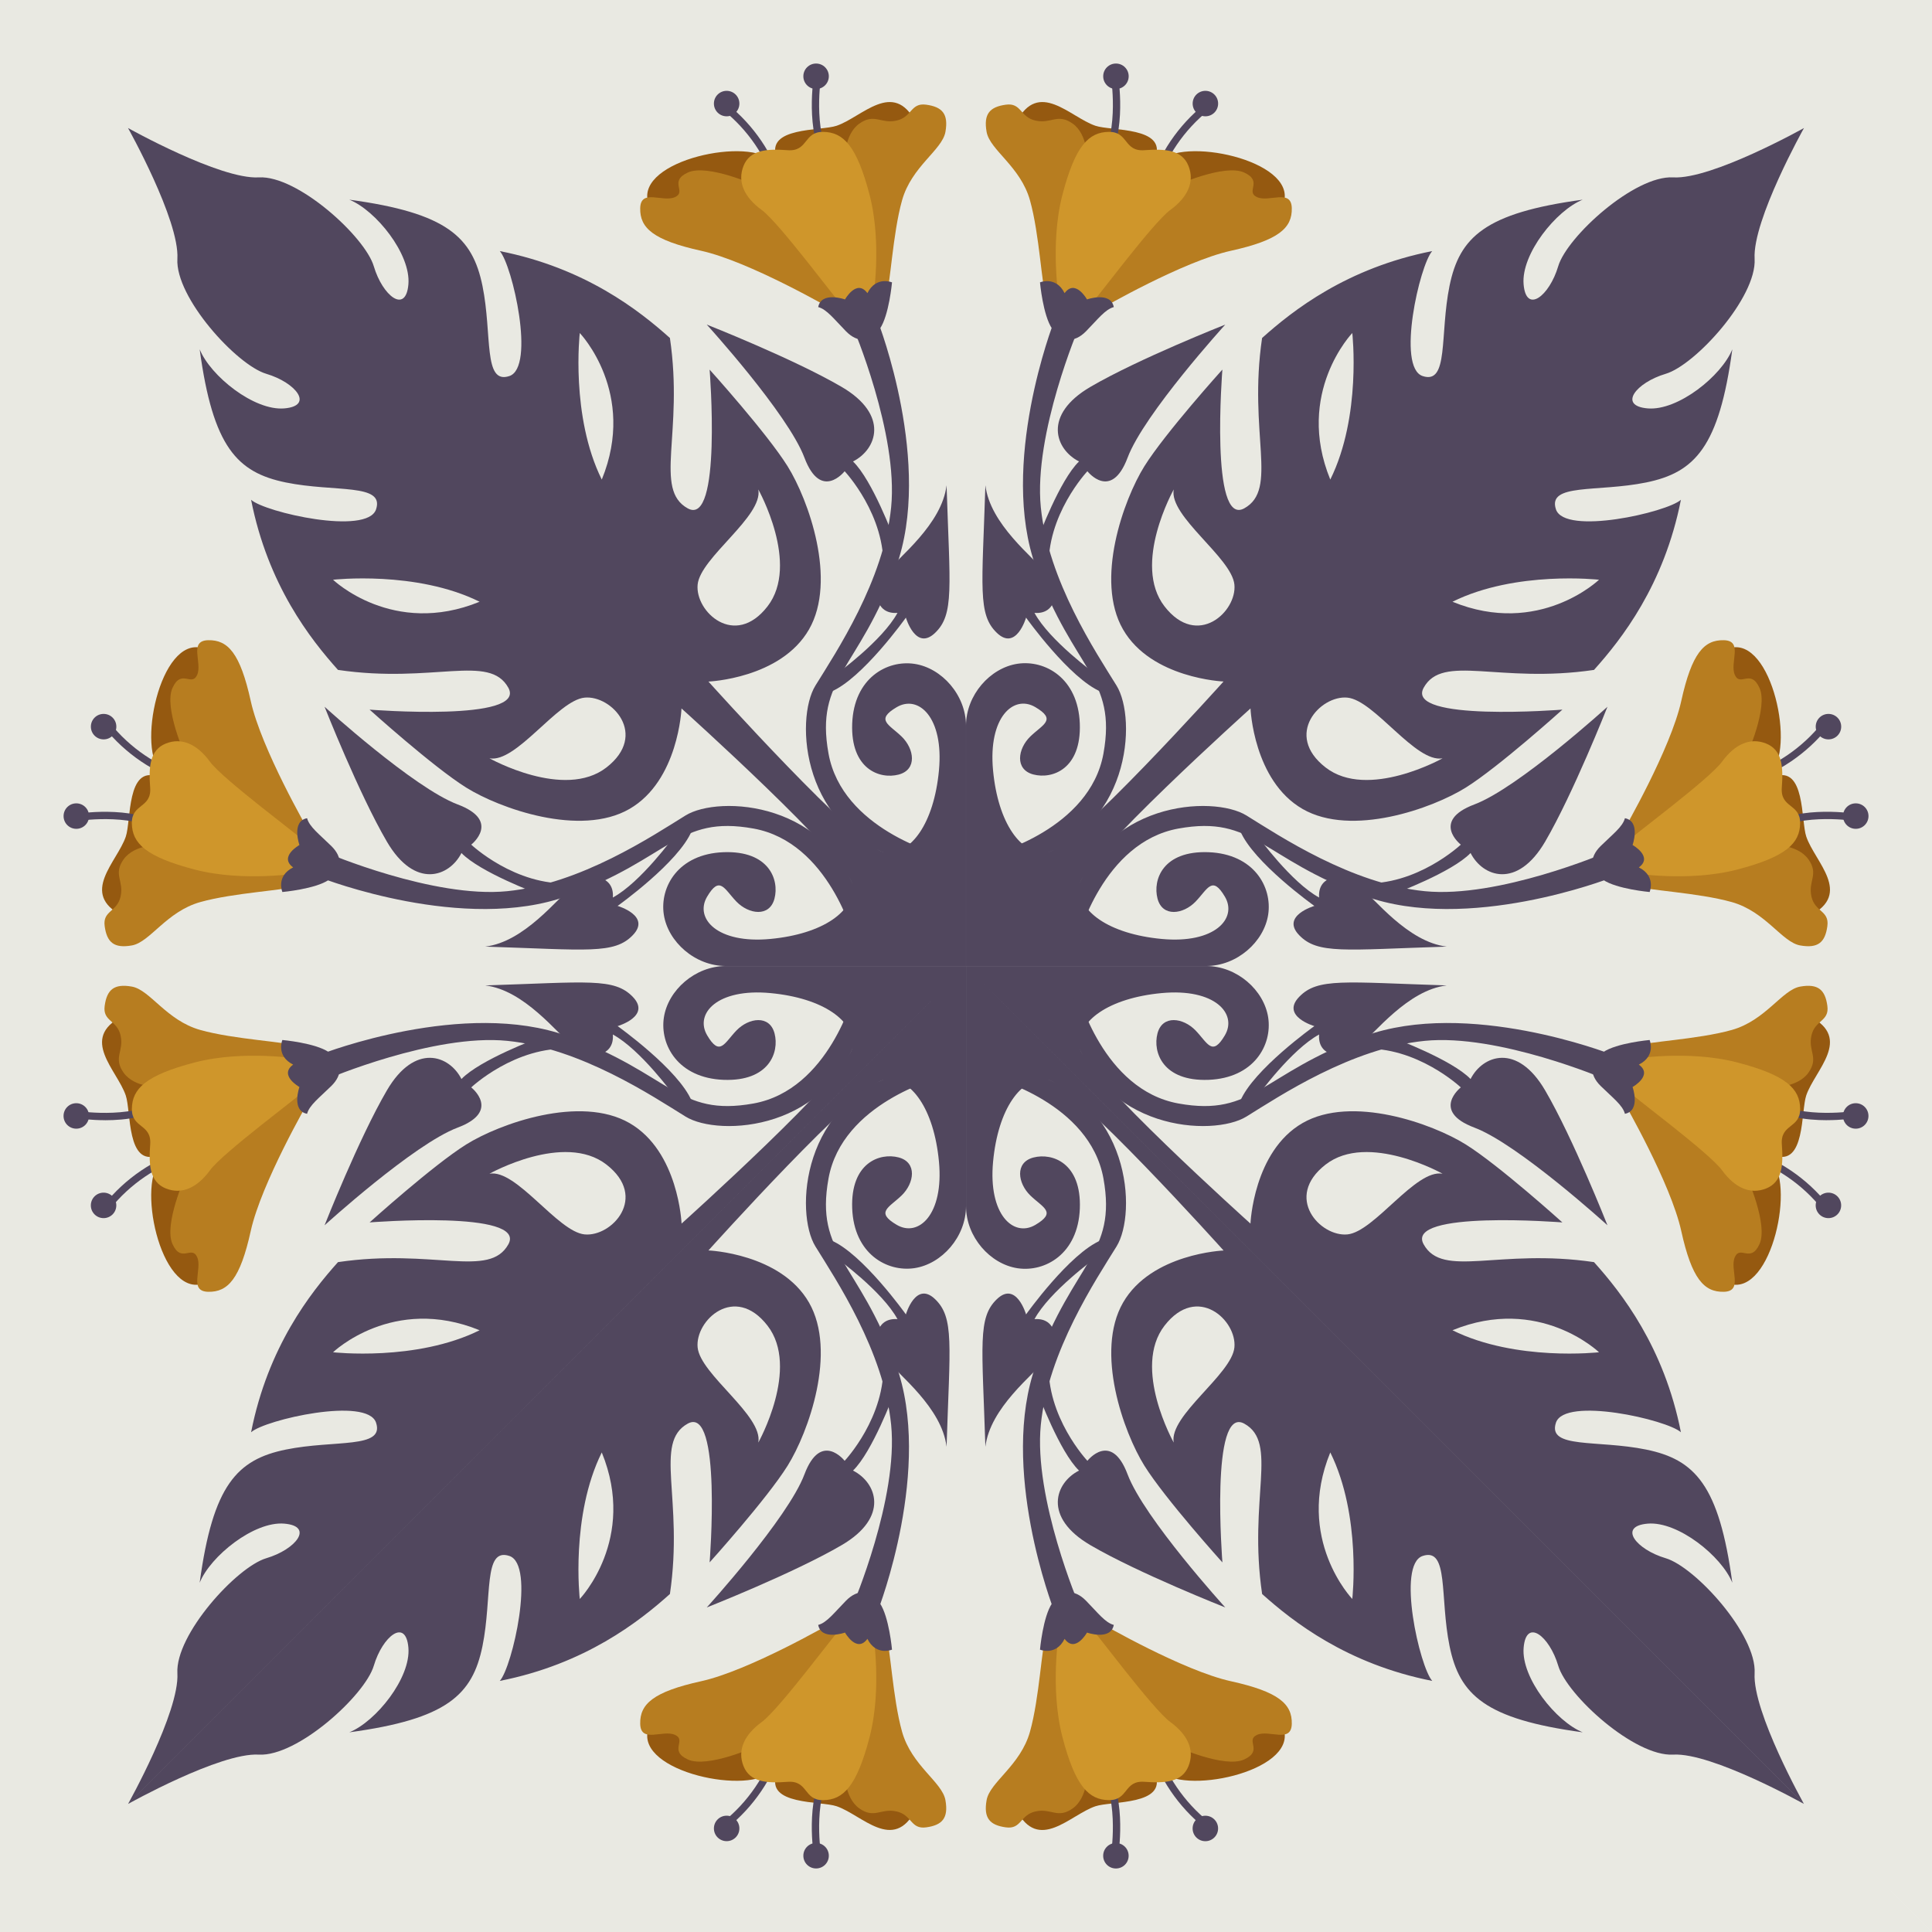 <?xml version="1.0" encoding="UTF-8"?><svg id="Layer_2" xmlns="http://www.w3.org/2000/svg" viewBox="0 0 540 540"><defs><style>.cls-1{fill:#e9e9e2;}.cls-2{fill:#b77d20;}.cls-3{fill:#cf962b;}.cls-4{fill:#955910;}.cls-5{fill:#51475e;}</style></defs><g id="OBJECTS"><g id="g26068"><g id="path26034"><path class="cls-1" d="M270,270.01L540,0H270s0,270.01,0,270.01Zm0,0L540,0V270s-270.01,0-270.01,0Zm0,0L0,0V270s270,0,270,0Zm0,0L0,0H270s0,270.01,0,270.01Zm0,0L0,540H270s0-270,0-270Zm0,0L0,540V270s270,0,270,0Zm0,0l270.01,270V270s-270.01,0-270.01,0Zm0,0l270,270H270s0-270,0-270Z"/></g><g id="path26036"><path class="cls-5" d="M270,270L504.22,35.78s-25.74,14.42-36.54,13.8c-10.81-.63-29.71,16.57-32.16,24.85-2.45,8.27-8.97,13.44-9.67,5.01-.7-8.44,9.08-20.63,16.52-23.63-27.29,3.69-34.43,10.45-37.22,24.09-2.78,13.64-.15,27.65-7.51,25.21-7.36-2.44-.84-31.04,2.67-34.93-23.88,4.71-38.98,16.61-47.55,24.29-3.92,26.59,4.65,42.28-4.98,47.61s-6.12-38.78-6.12-38.78c0,0-15.97,17.7-21.8,27.02-5.82,9.33-13.88,31.86-5.97,45.6s28.1,14.56,28.1,14.56c0,0-42.31,47.09-49.45,47.78-7.14,.69-13.59-8.14-14.98-22.97-1.39-14.83,5.75-21.22,11.8-17.66,6.04,3.56,2.2,4.78-1.36,8.2-3.55,3.43-4.43,9.26,.84,10.64,5.28,1.38,13.44-1.52,12.97-14.24-.48-12.72-9.74-17.86-17.4-16.71-7.66,1.15-14.41,8.74-14.41,17.34v67.12h0Zm0,0L504.22,35.78s-14.42,25.74-13.8,36.54c.63,10.81-16.57,29.71-24.85,32.16-8.27,2.45-13.44,8.97-5.01,9.67,8.44,.7,20.63-9.08,23.63-16.52-3.69,27.29-10.45,34.43-24.09,37.22-13.64,2.78-27.65,.15-25.21,7.51,2.44,7.36,31.04,.84,34.93-2.67-4.71,23.88-16.61,38.98-24.29,47.55-26.59,3.92-42.28-4.65-47.61,4.98-5.34,9.63,38.78,6.12,38.78,6.12,0,0-17.7,15.97-27.02,21.8-9.33,5.82-31.86,13.88-45.6,5.97-13.74-7.91-14.56-28.1-14.56-28.1,0,0-47.09,42.31-47.78,49.45s8.14,13.59,22.97,14.98,21.22-5.75,17.66-11.8c-3.56-6.04-4.78-2.2-8.2,1.36s-9.26,4.43-10.64-.84c-1.38-5.28,1.52-13.44,14.23-12.97,12.72,.48,17.86,9.74,16.71,17.4s-8.74,14.41-17.34,14.41h-67.12Zm0,0L35.78,35.78s14.42,25.74,13.8,36.54c-.63,10.81,16.57,29.71,24.85,32.16,8.27,2.45,13.44,8.97,5.01,9.67-8.44,.7-20.63-9.08-23.63-16.52,3.69,27.29,10.45,34.43,24.09,37.22s27.65,.15,25.21,7.51-31.04,.84-34.93-2.67c4.71,23.88,16.61,38.98,24.29,47.55,26.59,3.92,42.28-4.65,47.61,4.98,5.34,9.63-38.78,6.12-38.78,6.12,0,0,17.69,15.97,27.02,21.8,9.33,5.82,31.86,13.88,45.6,5.97,13.74-7.91,14.56-28.1,14.56-28.1,0,0,47.09,42.31,47.78,49.45,.69,7.14-8.14,13.59-22.97,14.98-14.83,1.39-21.22-5.75-17.66-11.8,3.56-6.04,4.78-2.2,8.2,1.36,3.43,3.55,9.26,4.43,10.64-.84s-1.52-13.44-14.23-12.97c-12.72,.48-17.86,9.74-16.71,17.4s8.74,14.41,17.34,14.41h67.12Zm0,0L35.78,35.78s25.74,14.42,36.54,13.8c10.81-.63,29.71,16.57,32.16,24.85,2.45,8.27,8.97,13.44,9.67,5.01,.7-8.44-9.08-20.63-16.52-23.63,27.29,3.69,34.43,10.45,37.22,24.09,2.78,13.64,.15,27.65,7.51,25.21,7.36-2.44,.84-31.04-2.67-34.93,23.88,4.71,38.98,16.61,47.55,24.29,3.92,26.59-4.65,42.28,4.98,47.62,9.63,5.34,6.12-38.78,6.12-38.78,0,0,15.97,17.69,21.8,27.02,5.82,9.33,13.88,31.86,5.97,45.61-7.91,13.74-28.1,14.56-28.1,14.56,0,0,42.31,47.09,49.45,47.78s13.59-8.14,14.98-22.97c1.39-14.83-5.75-21.22-11.8-17.66-6.04,3.56-2.2,4.78,1.36,8.21,3.55,3.43,4.43,9.26-.84,10.64-5.28,1.38-13.44-1.52-12.97-14.24,.48-12.72,9.74-17.86,17.4-16.71,7.66,1.15,14.41,8.74,14.41,17.34v67.12h0Zm0,0L35.78,504.22s25.74-14.42,36.54-13.8c10.81,.63,29.71-16.57,32.16-24.85,2.45-8.27,8.97-13.44,9.67-5.01s-9.08,20.63-16.52,23.63c27.29-3.69,34.43-10.45,37.22-24.09,2.78-13.64,.15-27.65,7.51-25.21,7.36,2.44,.84,31.04-2.67,34.93,23.88-4.71,38.98-16.61,47.55-24.29,3.92-26.59-4.65-42.28,4.98-47.62,9.63-5.34,6.12,38.78,6.12,38.78,0,0,15.97-17.69,21.8-27.02,5.82-9.33,13.88-31.86,5.97-45.61s-28.1-14.56-28.1-14.56c0,0,42.31-47.09,49.45-47.78,7.14-.69,13.59,8.14,14.98,22.97,1.39,14.83-5.75,21.22-11.8,17.66s-2.2-4.78,1.36-8.21c3.55-3.43,4.43-9.26-.84-10.64-5.28-1.38-13.44,1.52-12.97,14.24,.48,12.72,9.74,17.86,17.4,16.71,7.66-1.15,14.41-8.74,14.41-17.34v-67.12h0Zm0,0L35.78,504.23s14.42-25.74,13.8-36.54,16.57-29.71,24.85-32.16c8.27-2.45,13.44-8.97,5.01-9.67-8.44-.7-20.63,9.08-23.63,16.52,3.69-27.29,10.45-34.43,24.09-37.22,13.64-2.78,27.65-.15,25.21-7.51-2.44-7.36-31.04-.84-34.93,2.67,4.71-23.88,16.61-38.98,24.29-47.55,26.59-3.92,42.28,4.65,47.62-4.98,5.34-9.63-38.78-6.12-38.78-6.12,0,0,17.69-15.97,27.02-21.8,9.33-5.82,31.86-13.88,45.61-5.97,13.74,7.91,14.56,28.1,14.56,28.1,0,0,47.09-42.31,47.78-49.45,.69-7.14-8.14-13.59-22.97-14.98-14.83-1.39-21.22,5.75-17.66,11.8,3.56,6.04,4.78,2.2,8.2-1.36,3.43-3.55,9.26-4.43,10.64,.84,1.38,5.27-1.52,13.44-14.23,12.97-12.72-.48-17.86-9.74-16.71-17.4s8.74-14.41,17.34-14.41c34.7,0,67.12,0,67.12,0h0Zm0,0l234.22,234.23s-14.42-25.74-13.8-36.54c.63-10.81-16.57-29.71-24.85-32.16-8.27-2.45-13.44-8.97-5.01-9.67,8.44-.7,20.63,9.08,23.63,16.52-3.69-27.29-10.45-34.43-24.09-37.22s-27.65-.15-25.21-7.51,31.04-.84,34.93,2.67c-4.71-23.88-16.61-38.98-24.29-47.55-26.59-3.92-42.28,4.65-47.62-4.98-5.34-9.63,38.78-6.12,38.78-6.12,0,0-17.69-15.97-27.02-21.8-9.33-5.82-31.86-13.88-45.6-5.97-13.74,7.91-14.56,28.1-14.56,28.1,0,0-47.09-42.31-47.78-49.45-.69-7.14,8.14-13.59,22.97-14.98,14.83-1.39,21.22,5.75,17.66,11.8-3.56,6.04-4.78,2.2-8.2-1.36-3.43-3.55-9.26-4.43-10.64,.84-1.38,5.27,1.52,13.44,14.24,12.97,12.72-.48,17.86-9.74,16.71-17.4-1.15-7.66-8.74-14.41-17.34-14.41h-67.12Zm0,0l234.23,234.22s-25.74-14.42-36.54-13.8c-10.81,.63-29.71-16.57-32.16-24.85-2.45-8.27-8.97-13.44-9.67-5.01s9.08,20.63,16.52,23.63c-27.29-3.69-34.43-10.45-37.22-24.09-2.78-13.64-.15-27.65-7.51-25.21-7.36,2.44-.84,31.04,2.67,34.93-23.88-4.71-38.98-16.61-47.55-24.29-3.92-26.59,4.65-42.28-4.98-47.61-9.63-5.34-6.12,38.78-6.12,38.78,0,0-15.97-17.7-21.8-27.02-5.82-9.33-13.88-31.86-5.97-45.6,7.91-13.74,28.1-14.56,28.1-14.56,0,0-42.31-47.09-49.45-47.78-7.14-.69-13.59,8.14-14.98,22.97-1.39,14.83,5.75,21.22,11.8,17.66s2.2-4.78-1.36-8.2c-3.55-3.43-4.43-9.26,.84-10.64,5.27-1.38,13.44,1.52,12.97,14.24-.48,12.72-9.74,17.86-17.4,16.71-7.66-1.15-14.41-8.74-14.41-17.34v-67.12h0Z"/></g><g id="path26038"><path class="cls-1" d="M377.97,93.08s-16.07,16.73-6.15,40.96c8.79-17.73,6.15-40.96,6.15-40.96Zm68.96,68.96s-16.73,16.07-40.96,6.15c17.73-8.79,40.96-6.15,40.96-6.15Zm-353.84,0s16.73,16.07,40.96,6.15c-17.73-8.79-40.96-6.15-40.96-6.15Zm68.96-68.96s16.07,16.73,6.15,40.96c-8.79-17.73-6.15-40.96-6.15-40.96Zm0,353.84s16.07-16.73,6.15-40.96c-8.79,17.73-6.15,40.96-6.15,40.96Zm-68.96-68.96s16.73-16.07,40.96-6.15c-17.73,8.79-40.96,6.15-40.96,6.15Zm353.84,0s-16.73-16.07-40.96-6.15c17.73,8.79,40.96,6.15,40.96,6.15Zm-68.96,68.96s-16.07-16.73-6.15-40.96c8.79,17.73,6.15,40.96,6.15,40.96Z"/></g><g id="path26040"><path class="cls-5" d="M277.61,238.72s27-6.95,30.81-28.11c3.81-21.15-8.32-23.16-18.83-51.96-10.51-28.8,4.91-68.51,4.91-68.51l7.14,1.15s-12.78,29.92-10.73,50.48c2.05,20.56,15.42,40.56,21.17,49.86s4.07,40.96-24.84,48.7c-7.18,1.48-9.63-1.61-9.63-1.61h0Zm23.67,23.67s6.95-27,28.11-30.81c21.15-3.81,23.16,8.32,51.96,18.83,28.8,10.51,68.51-4.91,68.51-4.91l-1.15-7.14s-29.92,12.78-50.48,10.73c-20.56-2.05-40.56-15.42-49.86-21.17s-40.96-4.07-48.7,24.84c-1.48,7.18,1.61,9.63,1.61,9.63h0Zm-62.57,0s-6.95-27-28.11-30.81c-21.15-3.81-23.16,8.32-51.96,18.83-28.8,10.51-68.51-4.91-68.51-4.91l1.15-7.14s29.92,12.78,50.48,10.73c20.56-2.05,40.56-15.42,49.86-21.17s40.96-4.07,48.7,24.84c1.48,7.18-1.61,9.63-1.61,9.63h0Zm23.67-23.67s-27-6.95-30.81-28.11,8.32-23.16,18.83-51.96c10.51-28.8-4.91-68.51-4.91-68.51l-7.14,1.15s12.78,29.92,10.73,50.48c-2.05,20.56-15.42,40.56-21.17,49.86s-4.07,40.96,24.84,48.7c7.18,1.48,9.63-1.61,9.63-1.61h0Zm0,62.57s-27,6.95-30.81,28.11,8.32,23.16,18.83,51.96c10.51,28.8-4.91,68.51-4.91,68.51l-7.14-1.15s12.78-29.92,10.73-50.48c-2.05-20.56-15.42-40.56-21.17-49.86-5.75-9.29-4.07-40.96,24.84-48.7,7.18-1.48,9.63,1.61,9.63,1.61h0Zm-23.67-23.67s-6.95,27-28.11,30.81c-21.15,3.81-23.16-8.32-51.96-18.83-28.8-10.51-68.51,4.91-68.51,4.91l1.15,7.14s29.92-12.78,50.48-10.73c20.56,2.05,40.56,15.42,49.86,21.17,9.29,5.75,40.96,4.07,48.7-24.84,1.48-7.18-1.61-9.63-1.61-9.63h0Zm62.57,0s6.95,27,28.11,30.81c21.15,3.81,23.16-8.32,51.96-18.83,28.8-10.51,68.51,4.91,68.51,4.91l-1.15,7.14s-29.92-12.78-50.48-10.73c-20.56,2.05-40.56,15.42-49.86,21.17-9.29,5.75-40.96,4.07-48.7-24.84-1.48-7.18,1.61-9.63,1.61-9.63h0Zm-23.67,23.67s27,6.95,30.81,28.11c3.81,21.15-8.32,23.16-18.83,51.96-10.51,28.8,4.91,68.51,4.91,68.51l7.14-1.15s-12.78-29.92-10.73-50.48c2.05-20.56,15.42-40.56,21.17-49.86,5.75-9.29,4.07-40.96-24.84-48.7-7.18-1.48-9.63,1.61-9.63,1.61h0Z"/></g><g id="path26042"><path class="cls-5" d="M290.22,150.28s5.96-16.08,11.37-21.3c-6.66-3.38-10.21-13.02,3.19-20.85,13.39-7.83,37.69-17.41,37.69-17.41,0,0-22.69,24.93-27.3,37.19s-11.24,3.8-11.24,3.8c0,0-11.6,12.28-10.8,27.68-1.24-6.2-2.9-9.11-2.9-9.11Zm99.51,99.51s16.08-5.96,21.3-11.37c3.38,6.66,13.02,10.21,20.85-3.19s17.41-37.69,17.41-37.69c0,0-24.93,22.69-37.19,27.3-12.26,4.61-3.8,11.24-3.8,11.24,0,0-12.28,11.6-27.68,10.8,6.2,1.24,9.11,2.9,9.11,2.9Zm-239.45,0s-16.08-5.96-21.3-11.37c-3.38,6.66-13.02,10.21-20.85-3.19-7.83-13.39-17.41-37.69-17.41-37.69,0,0,24.93,22.69,37.19,27.3,12.26,4.61,3.8,11.24,3.8,11.24,0,0,12.28,11.6,27.68,10.8-6.2,1.24-9.11,2.9-9.11,2.9Zm99.51-99.51s-5.96-16.08-11.37-21.3c6.66-3.38,10.21-13.02-3.19-20.85-13.39-7.83-37.69-17.41-37.69-17.41,0,0,22.69,24.93,27.3,37.19,4.61,12.26,11.24,3.8,11.24,3.8,0,0,11.6,12.28,10.8,27.68,1.24-6.2,2.9-9.11,2.9-9.11Zm0,239.45s-5.96,16.08-11.37,21.3c6.66,3.38,10.21,13.02-3.19,20.85-13.39,7.83-37.69,17.41-37.69,17.41,0,0,22.69-24.93,27.3-37.19,4.61-12.26,11.24-3.8,11.24-3.8,0,0,11.6-12.28,10.8-27.68,1.24,6.2,2.9,9.11,2.9,9.11h0Zm-99.51-99.51s-16.08,5.96-21.3,11.37c-3.38-6.66-13.02-10.21-20.85,3.19-7.83,13.39-17.41,37.69-17.41,37.69,0,0,24.93-22.69,37.19-27.3,12.26-4.61,3.8-11.24,3.8-11.24,0,0,12.28-11.6,27.68-10.8-6.2-1.24-9.11-2.9-9.11-2.9h0Zm239.45,0s16.08,5.96,21.3,11.37c3.38-6.66,13.02-10.21,20.85,3.19s17.41,37.69,17.41,37.69c0,0-24.93-22.69-37.19-27.3-12.26-4.61-3.8-11.24-3.8-11.24,0,0-12.28-11.6-27.68-10.8,6.2-1.24,9.11-2.9,9.11-2.9h0Zm-99.51,99.51s5.96,16.08,11.37,21.3c-6.66,3.38-10.21,13.02,3.19,20.85,13.39,7.83,37.69,17.41,37.69,17.41,0,0-22.69-24.93-27.3-37.19s-11.24-3.8-11.24-3.8c0,0-11.6-12.28-10.8-27.68-1.24,6.2-2.9,9.11-2.9,9.11h0Z"/></g><g id="path26044"><path class="cls-4" d="M323.99,45.31c5.92-7.32,38.3-.63,34.86,11.25-2.47,8.54-30.94,4.73-34.86-11.25Zm170.7,170.7c7.32-5.92,.63-38.3-11.25-34.86-8.54,2.47-4.73,30.94,11.25,34.86Zm-449.38,0c-7.32-5.92-.63-38.3,11.25-34.86,8.54,2.47,4.73,30.94-11.25,34.86ZM216.01,45.31c-5.92-7.32-38.3-.63-34.86,11.25,2.47,8.54,30.94,4.73,34.86-11.25Zm0,449.38c-5.92,7.32-38.3,.63-34.86-11.25,2.47-8.54,30.94-4.73,34.86,11.25ZM45.31,323.99c-7.32,5.92-.63,38.3,11.25,34.86,8.54-2.47,4.73-30.94-11.25-34.86Zm449.38,0c7.32,5.92,.63,38.3-11.25,34.86-8.54-2.47-4.73-30.94,11.25-34.86Zm-170.7,170.7c5.92,7.32,38.3,.63,34.86-11.25-2.47-8.54-30.94-4.73-34.86,11.25Z"/></g><g id="path26046"><path class="cls-5" d="M306.16,188.36s-12.8-9.27-17.02-17.06c6.16,.51,7.25-6.38,3.45-10.97-3.81-4.59-15.88-13.82-17.17-24.7-.91,28.61-2.2,36.07,3.21,41.26s8.16-4.26,8.16-4.26c0,0,12.2,17.13,21.01,20.74-.54-3.49-4.38-8.5-4.38-8.5l2.75,3.5Zm45.48,45.48s9.27,12.8,17.06,17.02c-.51-6.16,6.38-7.25,10.97-3.45,4.59,3.81,13.82,15.88,24.7,17.17-28.61,.91-36.07,2.2-41.26-3.21s4.26-8.16,4.26-8.16c0,0-17.13-12.2-20.74-21.01,3.49,.54,8.5,4.38,8.5,4.38l-3.49-2.75Zm-163.29,0s-9.27,12.8-17.06,17.02c.51-6.16-6.38-7.25-10.97-3.45-4.59,3.81-13.82,15.88-24.7,17.17,28.61,.91,36.07,2.2,41.26-3.21,5.2-5.41-4.26-8.16-4.26-8.16,0,0,17.13-12.2,20.74-21.01-3.5,.54-8.5,4.38-8.5,4.38l3.5-2.75Zm45.48-45.48s12.8-9.27,17.02-17.06c-6.16,.51-7.25-6.38-3.45-10.97,3.81-4.59,15.88-13.82,17.17-24.7,.91,28.61,2.2,36.07-3.21,41.26s-8.16-4.26-8.16-4.26c0,0-12.2,17.13-21.01,20.74,.54-3.49,4.38-8.5,4.38-8.5l-2.75,3.5Zm0,163.29s12.8,9.27,17.02,17.06c-6.16-.51-7.25,6.38-3.45,10.97,3.81,4.59,15.88,13.82,17.17,24.7,.91-28.61,2.2-36.07-3.21-41.26-5.41-5.2-8.16,4.26-8.16,4.26,0,0-12.2-17.13-21.01-20.74,.54,3.5,4.38,8.5,4.38,8.5l-2.75-3.5Zm-45.48-45.48s-9.27-12.8-17.06-17.02c.51,6.16-6.38,7.25-10.97,3.45-4.59-3.81-13.82-15.88-24.7-17.17,28.61-.91,36.07-2.2,41.26,3.21,5.2,5.41-4.26,8.16-4.26,8.16,0,0,17.13,12.2,20.74,21.01-3.5-.54-8.5-4.38-8.5-4.38l3.5,2.75Zm163.29,0s9.27-12.8,17.06-17.02c-.51,6.16,6.38,7.25,10.97,3.45,4.59-3.81,13.82-15.88,24.7-17.17-28.61-.91-36.07-2.2-41.26,3.21s4.26,8.16,4.26,8.16c0,0-17.13,12.2-20.74,21.01,3.49-.54,8.5-4.38,8.5-4.38l-3.49,2.75Zm-45.48,45.48s-12.8,9.27-17.02,17.06c6.16-.51,7.25,6.38,3.45,10.97-3.81,4.59-15.88,13.82-17.17,24.7-.91-28.61-2.2-36.07,3.21-41.26s8.16,4.26,8.16,4.26c0,0,12.2-17.13,21.01-20.74-.54,3.49-4.38,8.5-4.38,8.5l2.75-3.5Z"/></g><g id="path26048"><path class="cls-2" d="M328.74,51.83s13.52-6.11,18.98-3.62c5.46,2.49,.24,5.35,3.63,6.89,3.39,1.53,9.58-2.45,9.71,3.08,.13,5.54-3.64,8.96-17.02,11.91-13.37,2.95-36.05,16.06-36.05,16.06l-7.29,.25s22.4-33.43,28.04-34.57h0Zm159.43,159.43s6.11-13.52,3.62-18.98c-2.49-5.46-5.35-.24-6.89-3.63-1.53-3.39,2.45-9.58-3.08-9.71-5.54-.13-8.96,3.64-11.91,17.02-2.95,13.37-16.06,36.05-16.06,36.05l-.25,7.29s33.43-22.4,34.57-28.04h0Zm-436.34,0s-6.11-13.52-3.62-18.98c2.49-5.46,5.35-.24,6.89-3.63,1.53-3.39-2.45-9.58,3.08-9.71,5.54-.13,8.96,3.64,11.91,17.02,2.95,13.37,16.06,36.05,16.06,36.05l.25,7.29s-33.43-22.4-34.57-28.04h0ZM211.26,51.83s-13.52-6.11-18.98-3.62c-5.46,2.49-.24,5.35-3.63,6.89-3.39,1.53-9.58-2.45-9.71,3.08-.13,5.54,3.64,8.96,17.02,11.91,13.37,2.95,36.05,16.06,36.05,16.06l7.29,.25s-22.4-33.43-28.04-34.57h0Zm0,436.34s-13.52,6.11-18.98,3.62c-5.46-2.49-.24-5.35-3.63-6.89-3.39-1.53-9.58,2.46-9.71-3.08s3.64-8.96,17.02-11.91c13.37-2.95,36.05-16.06,36.05-16.06l7.29-.25s-22.4,33.43-28.04,34.57h0ZM51.83,328.74s-6.11,13.52-3.62,18.98c2.49,5.46,5.35,.24,6.89,3.63,1.53,3.39-2.45,9.58,3.08,9.71,5.54,.13,8.96-3.64,11.91-17.02,2.95-13.37,16.06-36.05,16.06-36.05l.25-7.29s-33.43,22.4-34.57,28.04h0Zm436.34,0s6.11,13.52,3.62,18.98c-2.49,5.46-5.35,.24-6.89,3.63-1.53,3.39,2.46,9.58-3.08,9.71-5.54,.13-8.96-3.64-11.91-17.02-2.95-13.37-16.06-36.05-16.06-36.05l-.25-7.29s33.43,22.4,34.57,28.04h0Zm-159.43,159.43s13.52,6.11,18.98,3.62c5.46-2.49,.24-5.35,3.63-6.89,3.39-1.53,9.58,2.46,9.71-3.08,.13-5.54-3.64-8.96-17.02-11.91-13.37-2.95-36.05-16.06-36.05-16.06l-7.29-.25s22.4,33.43,28.04,34.57h0Z"/></g><g id="path26050"><path class="cls-4" d="M284.08,34.15c6.21-12.02,14.98-1.42,22.09,1,4.42,1.51,20.07,.23,16.73,8.99-5.11,13.42-37.67,3.06-38.83-10Zm221.78,221.78c12.02-6.21,1.42-14.98-1-22.09-1.51-4.42-.23-20.07-8.99-16.73-13.42,5.11-3.06,37.67,10,38.83Zm-471.7,0c-12.02-6.21-1.42-14.98,1-22.09,1.51-4.42,.23-20.07,8.99-16.73,13.42,5.11,3.06,37.67-10,38.83ZM255.93,34.15c-6.21-12.02-14.98-1.42-22.09,1-4.42,1.51-20.07,.23-16.73,8.99,5.11,13.42,37.67,3.06,38.83-10Zm0,471.7c-6.21,12.02-14.98,1.42-22.09-1-4.42-1.51-20.07-.23-16.73-8.99,5.11-13.42,37.67-3.06,38.83,10ZM34.15,284.08c-12.02,6.21-1.42,14.98,1,22.1,1.51,4.42,.23,20.07,8.99,16.73,13.42-5.11,3.06-37.67-10-38.83Zm471.7,0c12.02,6.21,1.42,14.98-1,22.09-1.51,4.42-.23,20.07-8.99,16.73-13.42-5.11-3.06-37.67,10-38.83Zm-221.78,221.78c6.21,12.02,14.98,1.42,22.09-1,4.42-1.51,20.07-.23,16.73-8.99-5.11-13.42-37.67-3.06-38.83,10Z"/></g><g id="path26052"><path class="cls-2" d="M303.93,44.85s.16-7.25-4.08-10.28c-4.25-3.03-6.01,.12-10.4-.86-4.4-.97-3.9-5.06-8.32-4.45s-6.28,2.52-5.37,7.61c.92,5.09,9.45,9.62,12.12,19.11,2.67,9.49,3.26,23.99,4.54,27.15,1.28,3.16,5.24,5.29,5.24,5.29,0,0,7.36-32.94,6.26-43.58Zm191.23,191.23s7.25-.16,10.28,4.08c3.03,4.25-.12,6.01,.86,10.4,.97,4.4,5.06,3.9,4.45,8.32s-2.52,6.28-7.61,5.37c-5.09-.92-9.62-9.45-19.11-12.12-9.49-2.67-23.99-3.26-27.15-4.54-3.16-1.28-5.29-5.24-5.29-5.24,0,0,32.94-7.36,43.58-6.26Zm-450.31,0s-7.25-.16-10.28,4.08c-3.03,4.25,.12,6.01-.86,10.4-.97,4.4-5.06,3.9-4.45,8.32,.61,4.41,2.52,6.28,7.61,5.37,5.09-.92,9.62-9.45,19.11-12.12,9.49-2.67,23.99-3.26,27.15-4.54,3.16-1.28,5.29-5.24,5.29-5.24,0,0-32.94-7.36-43.58-6.26ZM236.08,44.85s-.16-7.25,4.08-10.28c4.25-3.03,6.01,.12,10.4-.86,4.4-.97,3.9-5.06,8.32-4.45s6.28,2.52,5.37,7.61c-.92,5.09-9.45,9.62-12.12,19.11-2.67,9.49-3.26,23.99-4.54,27.15-1.28,3.16-5.24,5.29-5.24,5.29,0,0-7.36-32.94-6.26-43.58Zm0,450.31s-.16,7.25,4.08,10.28c4.25,3.03,6.01-.12,10.4,.86,4.4,.97,3.9,5.06,8.32,4.45s6.28-2.52,5.37-7.61c-.92-5.09-9.45-9.62-12.12-19.11-2.67-9.49-3.26-23.99-4.54-27.15s-5.24-5.29-5.24-5.29c0,0-7.36,32.94-6.26,43.58h0ZM44.85,303.93s-7.25,.16-10.28-4.08c-3.03-4.25,.12-6.01-.86-10.4-.97-4.4-5.06-3.9-4.45-8.32,.61-4.41,2.52-6.28,7.61-5.37,5.09,.92,9.62,9.45,19.11,12.12,9.49,2.67,23.99,3.26,27.15,4.54,3.16,1.28,5.29,5.24,5.29,5.24,0,0-32.93,7.36-43.58,6.26h0Zm450.31,0s7.25,.16,10.28-4.08c3.03-4.25-.12-6.01,.86-10.4,.97-4.4,5.06-3.9,4.45-8.32-.61-4.41-2.52-6.28-7.61-5.37-5.09,.92-9.62,9.45-19.11,12.12-9.49,2.67-23.99,3.26-27.15,4.54s-5.29,5.24-5.29,5.24c0,0,32.94,7.36,43.58,6.26h0Zm-191.23,191.23s.16,7.25-4.08,10.28c-4.25,3.03-6.01-.12-10.4,.86-4.4,.97-3.9,5.06-8.32,4.45s-6.28-2.52-5.37-7.61c.92-5.09,9.45-9.62,12.12-19.11,2.67-9.49,3.26-23.99,4.54-27.15,1.28-3.16,5.24-5.29,5.24-5.29,0,0,7.36,32.93,6.26,43.58h0Z"/></g><g id="path26054"><path class="cls-5" d="M311.62,518.75c-.05,0-.1,0-.15-.01-.55-.08-.93-.6-.85-1.15,.02-.16,2.39-16.37-4.16-24.14-.36-.43-.31-1.07,.12-1.43,.43-.36,1.07-.31,1.43,.12,7.14,8.47,4.73,25.04,4.62,25.75-.07,.5-.51,.86-1,.86Zm-83.24,0c-.49,0-.93-.36-1-.86-.11-.7-2.53-17.28,4.62-25.75,.36-.43,1-.48,1.43-.12,.43,.36,.48,1,.12,1.43-6.55,7.77-4.19,23.97-4.16,24.14,.09,.55-.3,1.07-.85,1.15-.05,0-.1,.01-.15,.01Zm282.26-205.65c-5.71,0-13.51-.89-18.49-5.1-.43-.36-.48-1-.12-1.43s1-.48,1.43-.12c7.76,6.55,23.98,4.18,24.14,4.16,.56-.09,1.07,.3,1.15,.85,.09,.55-.3,1.07-.85,1.15-.29,.04-3.27,.48-7.25,.48Zm-481.28,0c-3.99,0-6.96-.44-7.25-.48-.55-.08-.93-.6-.85-1.15,.08-.55,.61-.95,1.15-.85,.16,.02,16.37,2.38,24.14-4.16,.43-.36,1.06-.31,1.43,.12,.36,.43,.31,1.07-.12,1.43-4.98,4.21-12.78,5.1-18.49,5.1Zm463.44-79.32c-.29,0-.57-.12-.77-.36-.36-.43-.31-1.07,.12-1.43,8.47-7.15,25.04-4.72,25.75-4.62,.55,.08,.93,.6,.85,1.15-.08,.55-.6,.92-1.15,.85-.16-.02-16.38-2.38-24.14,4.16-.19,.16-.42,.24-.65,.24Zm-445.6,0c-.23,0-.46-.08-.65-.24-7.76-6.55-23.98-4.18-24.14-4.16-.54,.07-1.07-.3-1.15-.85-.09-.55,.3-1.07,.85-1.15,.7-.11,17.28-2.53,25.75,4.62,.43,.36,.48,1,.12,1.43-.2,.24-.48,.36-.77,.36ZM232.77,48.21c-.29,0-.57-.12-.77-.36-7.14-8.46-4.73-25.04-4.62-25.75,.08-.55,.61-.95,1.15-.85,.55,.08,.93,.6,.85,1.15-.02,.16-2.39,16.38,4.16,24.14,.36,.43,.31,1.07-.12,1.43-.19,.16-.42,.24-.65,.24Zm74.46,0c-.23,0-.46-.08-.65-.24-.43-.36-.48-1-.12-1.43,6.55-7.77,4.19-23.97,4.16-24.14-.09-.55,.3-1.07,.85-1.15,.56-.1,1.07,.3,1.15,.85,.11,.7,2.53,17.28-4.62,25.75-.2,.24-.48,.36-.77,.36Z"/></g><g id="path26056"><path class="cls-5" d="M337.29,511.05c-.22,0-.44-.07-.62-.21-7.22-5.69-12.98-14.18-15.02-22.14-.14-.54,.19-1.09,.73-1.23,.54-.16,1.09,.19,1.23,.73,1.93,7.56,7.42,15.62,14.3,21.05,.44,.35,.52,.98,.17,1.42-.2,.25-.5,.39-.8,.39Zm-134.57,0c-.3,0-.59-.13-.8-.39-.34-.44-.27-1.07,.17-1.42,6.89-5.43,12.38-13.5,14.3-21.05,.14-.54,.7-.88,1.23-.73,.54,.14,.87,.69,.73,1.23-2.04,7.96-7.79,16.45-15.02,22.14-.18,.14-.41,.21-.62,.21Zm307.33-172.75c-.3,0-.59-.13-.8-.39-5.43-6.89-13.49-12.37-21.05-14.3-.54-.14-.87-.69-.73-1.23s.7-.88,1.23-.73c7.97,2.04,16.45,7.79,22.14,15.02,.34,.44,.27,1.07-.17,1.42-.18,.14-.41,.21-.62,.21Zm-480.08,0c-.22,0-.44-.07-.62-.21-.44-.35-.52-.98-.17-1.42,5.69-7.22,14.18-12.98,22.15-15.02,.53-.15,1.09,.19,1.23,.73,.14,.54-.19,1.09-.73,1.23-7.56,1.93-15.63,7.42-21.05,14.3-.2,.25-.5,.39-.8,.39Zm21.6-119.91c-.08,0-.17,0-.25-.03-7.97-2.04-16.45-7.79-22.15-15.02-.34-.44-.27-1.07,.17-1.42,.44-.34,1.07-.27,1.42,.17,5.43,6.89,13.5,12.38,21.05,14.3,.54,.14,.87,.69,.73,1.23-.12,.46-.53,.76-.98,.76Zm436.88,0c-.45,0-.86-.3-.98-.76-.14-.54,.19-1.09,.73-1.23,7.55-1.93,15.62-7.41,21.05-14.3,.35-.44,.98-.52,1.42-.17,.44,.35,.52,.98,.17,1.42-5.7,7.23-14.18,12.98-22.14,15.02-.08,.02-.17,.03-.25,.03ZM217.38,52.57c-.45,0-.86-.3-.98-.76-1.93-7.56-7.41-15.62-14.3-21.05-.44-.35-.52-.98-.17-1.42,.35-.44,.98-.52,1.42-.17,7.23,5.7,12.98,14.18,15.02,22.15,.14,.54-.19,1.09-.73,1.23-.08,.02-.17,.03-.25,.03Zm105.25,0c-.08,0-.17,0-.25-.03-.54-.14-.87-.69-.73-1.23,2.04-7.97,7.79-16.46,15.02-22.15,.43-.34,1.07-.27,1.42,.17,.34,.44,.27,1.07-.17,1.42-6.89,5.43-12.37,13.49-14.3,21.05-.12,.46-.53,.76-.98,.76Z"/></g><g id="path26058"><path class="cls-3" d="M296.01,83.88s-2.64-15.72,.95-29.46,7.36-17.48,12.93-17.56,4.16,5.57,10,5.12c5.84-.44,10.51-.07,12.29,4.38,1.78,4.45-.2,8.78-5.09,12.34-4.89,3.56-21.04,25.44-23.19,27.6-2.14,2.16-7.97,.35-7.89-2.42Zm160.11,160.11s15.72,2.64,29.46-.95,17.48-7.36,17.56-12.93-5.57-4.16-5.12-10,.07-10.51-4.38-12.29c-4.45-1.78-8.78,.2-12.34,5.09s-25.44,21.04-27.6,23.19c-2.16,2.14-.35,7.97,2.42,7.89Zm-372.25,0s-15.72,2.64-29.46-.95c-13.74-3.59-17.48-7.36-17.56-12.93-.08-5.57,5.57-4.16,5.12-10s-.07-10.51,4.38-12.29c4.45-1.78,8.78,.2,12.34,5.09s25.44,21.04,27.6,23.19c2.16,2.14,.35,7.97-2.42,7.89ZM243.99,83.88s2.64-15.72-.95-29.46c-3.59-13.74-7.36-17.48-12.93-17.56-5.57-.08-4.16,5.57-10,5.12-5.84-.44-10.51-.07-12.29,4.38-1.78,4.45,.2,8.78,5.09,12.34s21.04,25.44,23.19,27.6c2.14,2.16,7.97,.35,7.89-2.42Zm0,372.25s2.64,15.72-.95,29.46c-3.59,13.74-7.36,17.48-12.93,17.56s-4.16-5.57-10-5.12c-5.84,.44-10.51,.07-12.29-4.38-1.78-4.45,.2-8.78,5.09-12.34s21.04-25.44,23.19-27.6c2.14-2.16,7.97-.35,7.89,2.42h0ZM83.88,296.01s-15.72-2.64-29.46,.95c-13.74,3.59-17.48,7.36-17.56,12.93-.08,5.57,5.57,4.16,5.12,10s-.07,10.51,4.38,12.29c4.45,1.78,8.78-.2,12.34-5.09,3.56-4.89,25.44-21.04,27.6-23.19,2.16-2.14,.35-7.97-2.42-7.89h0Zm372.25,0s15.72-2.64,29.46,.95,17.48,7.36,17.56,12.93-5.57,4.16-5.12,10,.07,10.51-4.38,12.29c-4.45,1.78-8.78-.2-12.34-5.09s-25.44-21.04-27.6-23.19c-2.16-2.14-.35-7.97,2.42-7.89h0Zm-160.11,160.11s-2.64,15.72,.95,29.46,7.36,17.48,12.93,17.56,4.16-5.57,10-5.12c5.84,.44,10.51,.07,12.29-4.38,1.78-4.45-.2-8.78-5.09-12.34-4.89-3.56-21.04-25.44-23.19-27.6-2.14-2.16-7.97-.35-7.89,2.42h0Z"/></g><g id="path26060"><path class="cls-5" d="M290.68,78.92s.82,9.23,3.41,13c2.58,3.77,6.17,4.02,9.45,.68,3.28-3.34,5.37-6.15,7.77-6.77-.86-4.48-7.49-2.14-7.49-2.14,0,0-3.28-5.85-6.26-1.75-2.44-4.88-6.87-3.02-6.87-3.02Zm170.4,170.4s-9.23-.82-13-3.41c-3.77-2.58-4.02-6.17-.68-9.45,3.34-3.28,6.15-5.37,6.77-7.77,4.48,.86,2.14,7.49,2.14,7.49,0,0,5.85,3.28,1.75,6.26,4.88,2.44,3.02,6.87,3.02,6.87Zm-382.16,0s9.23-.82,13-3.41c3.77-2.58,4.02-6.17,.68-9.45-3.34-3.28-6.15-5.37-6.77-7.77-4.48,.86-2.14,7.49-2.14,7.49,0,0-5.85,3.28-1.75,6.26-4.88,2.44-3.02,6.87-3.02,6.87ZM249.32,78.92s-.82,9.23-3.41,13c-2.58,3.77-6.17,4.02-9.45,.68-3.28-3.34-5.37-6.15-7.77-6.77,.86-4.48,7.49-2.14,7.49-2.14,0,0,3.28-5.85,6.26-1.75,2.44-4.88,6.87-3.02,6.87-3.02Zm0,382.16s-.82-9.23-3.41-13c-2.58-3.77-6.17-4.02-9.45-.68-3.28,3.34-5.37,6.15-7.77,6.77,.86,4.48,7.49,2.14,7.49,2.14,0,0,3.28,5.85,6.26,1.75,2.44,4.88,6.87,3.02,6.87,3.02ZM78.92,290.68s9.23,.82,13,3.41c3.77,2.58,4.02,6.17,.68,9.45-3.34,3.28-6.15,5.37-6.77,7.77-4.48-.86-2.14-7.49-2.14-7.49,0,0-5.85-3.28-1.75-6.26-4.88-2.44-3.02-6.87-3.02-6.87Zm382.16,0s-9.23,.82-13,3.41c-3.77,2.58-4.02,6.17-.68,9.45,3.34,3.28,6.15,5.37,6.77,7.77,4.48-.86,2.14-7.49,2.14-7.49,0,0,5.85-3.28,1.75-6.26,4.88-2.44,3.02-6.87,3.02-6.87Zm-170.4,170.4s.82-9.23,3.41-13c2.58-3.77,6.17-4.02,9.45-.68,3.28,3.34,5.37,6.15,7.77,6.77-.86,4.48-7.49,2.14-7.49,2.14,0,0-3.28,5.85-6.26,1.75-2.44,4.88-6.87,3.02-6.87,3.02Z"/></g><g id="circle26062"><path class="cls-5" d="M340.47,28.95c0,1.97-1.59,3.56-3.56,3.56s-3.56-1.59-3.56-3.56,1.59-3.56,3.56-3.56,3.56,1.59,3.56,3.56Zm170.59,170.59c-1.97,0-3.56,1.59-3.56,3.56s1.59,3.56,3.56,3.56,3.56-1.59,3.56-3.56-1.59-3.56-3.56-3.56Zm-482.1,0c1.97,0,3.56,1.59,3.56,3.56s-1.59,3.56-3.56,3.56-3.56-1.59-3.56-3.56,1.59-3.56,3.56-3.56ZM199.54,28.95c0,1.97,1.59,3.56,3.56,3.56s3.56-1.59,3.56-3.56-1.59-3.56-3.56-3.56-3.56,1.59-3.56,3.56Zm0,482.1c0-1.97,1.59-3.56,3.56-3.56s3.56,1.59,3.56,3.56-1.59,3.56-3.56,3.56-3.56-1.59-3.56-3.56ZM28.95,340.47c1.97,0,3.56-1.59,3.56-3.56s-1.59-3.56-3.56-3.56-3.56,1.59-3.56,3.56,1.59,3.56,3.56,3.56Zm482.1,0c-1.97,0-3.56-1.59-3.56-3.56s1.59-3.56,3.56-3.56,3.56,1.59,3.56,3.56-1.59,3.56-3.56,3.56Zm-170.59,170.59c0-1.97-1.59-3.56-3.56-3.56s-3.56,1.59-3.56,3.56,1.59,3.56,3.56,3.56,3.56-1.59,3.56-3.56Z"/></g><g id="circle26064"><path class="cls-5" d="M315.47,21.32c0,1.97-1.59,3.56-3.56,3.56s-3.56-1.59-3.56-3.56,1.59-3.56,3.56-3.56,3.56,1.59,3.56,3.56Zm203.22,203.22c-1.97,0-3.56,1.59-3.56,3.56s1.59,3.56,3.56,3.56,3.56-1.59,3.56-3.56-1.59-3.56-3.56-3.56Zm-497.36,0c1.97,0,3.56,1.59,3.56,3.56s-1.59,3.56-3.56,3.56-3.56-1.59-3.56-3.56,1.59-3.56,3.56-3.56ZM224.54,21.32c0,1.97,1.59,3.56,3.56,3.56s3.56-1.59,3.56-3.56-1.59-3.56-3.56-3.56-3.56,1.59-3.56,3.56Zm0,497.36c0-1.97,1.59-3.56,3.56-3.56s3.56,1.59,3.56,3.56-1.59,3.56-3.56,3.56-3.56-1.59-3.56-3.56ZM21.32,315.47c1.97,0,3.56-1.59,3.56-3.56s-1.59-3.56-3.56-3.56-3.56,1.59-3.56,3.56,1.59,3.56,3.56,3.56Zm497.36,0c-1.97,0-3.56-1.59-3.56-3.56s1.59-3.56,3.56-3.56,3.56,1.59,3.56,3.56-1.59,3.56-3.56,3.56Zm-203.22,203.22c0-1.97-1.59-3.56-3.56-3.56s-3.56,1.59-3.56,3.56,1.59,3.56,3.56,3.56,3.56-1.59,3.56-3.56Z"/></g><g id="path26066"><path class="cls-1" d="M328.06,136.81s-11.72,20.89-2.56,32.69c9.16,11.8,20.26,1.45,19.52-6.1s-18.35-19.08-16.96-26.59Zm75.14,75.14s-20.89,11.72-32.69,2.56-1.45-20.26,6.1-19.52c7.55,.73,19.08,18.35,26.59,16.96Zm-266.39,0s20.89,11.72,32.69,2.56c11.8-9.16,1.45-20.26-6.1-19.52-7.55,.73-19.08,18.35-26.59,16.96Zm75.14-75.14s11.72,20.89,2.56,32.69c-9.16,11.8-20.26,1.45-19.52-6.1,.73-7.55,18.35-19.08,16.96-26.59Zm0,266.39s11.72-20.89,2.56-32.69c-9.16-11.8-20.26-1.45-19.52,6.1,.73,7.55,18.35,19.08,16.96,26.59Zm-75.14-75.14s20.89-11.72,32.69-2.56c11.8,9.16,1.45,20.26-6.1,19.52-7.55-.73-19.08-18.35-26.59-16.96Zm266.39,0s-20.89-11.72-32.69-2.56-1.45,20.26,6.1,19.52c7.55-.73,19.08-18.35,26.59-16.96Zm-75.14,75.14s-11.72-20.89-2.56-32.69c9.16-11.8,20.26-1.45,19.52,6.1s-18.35,19.08-16.96,26.59Z"/></g></g></g></svg>